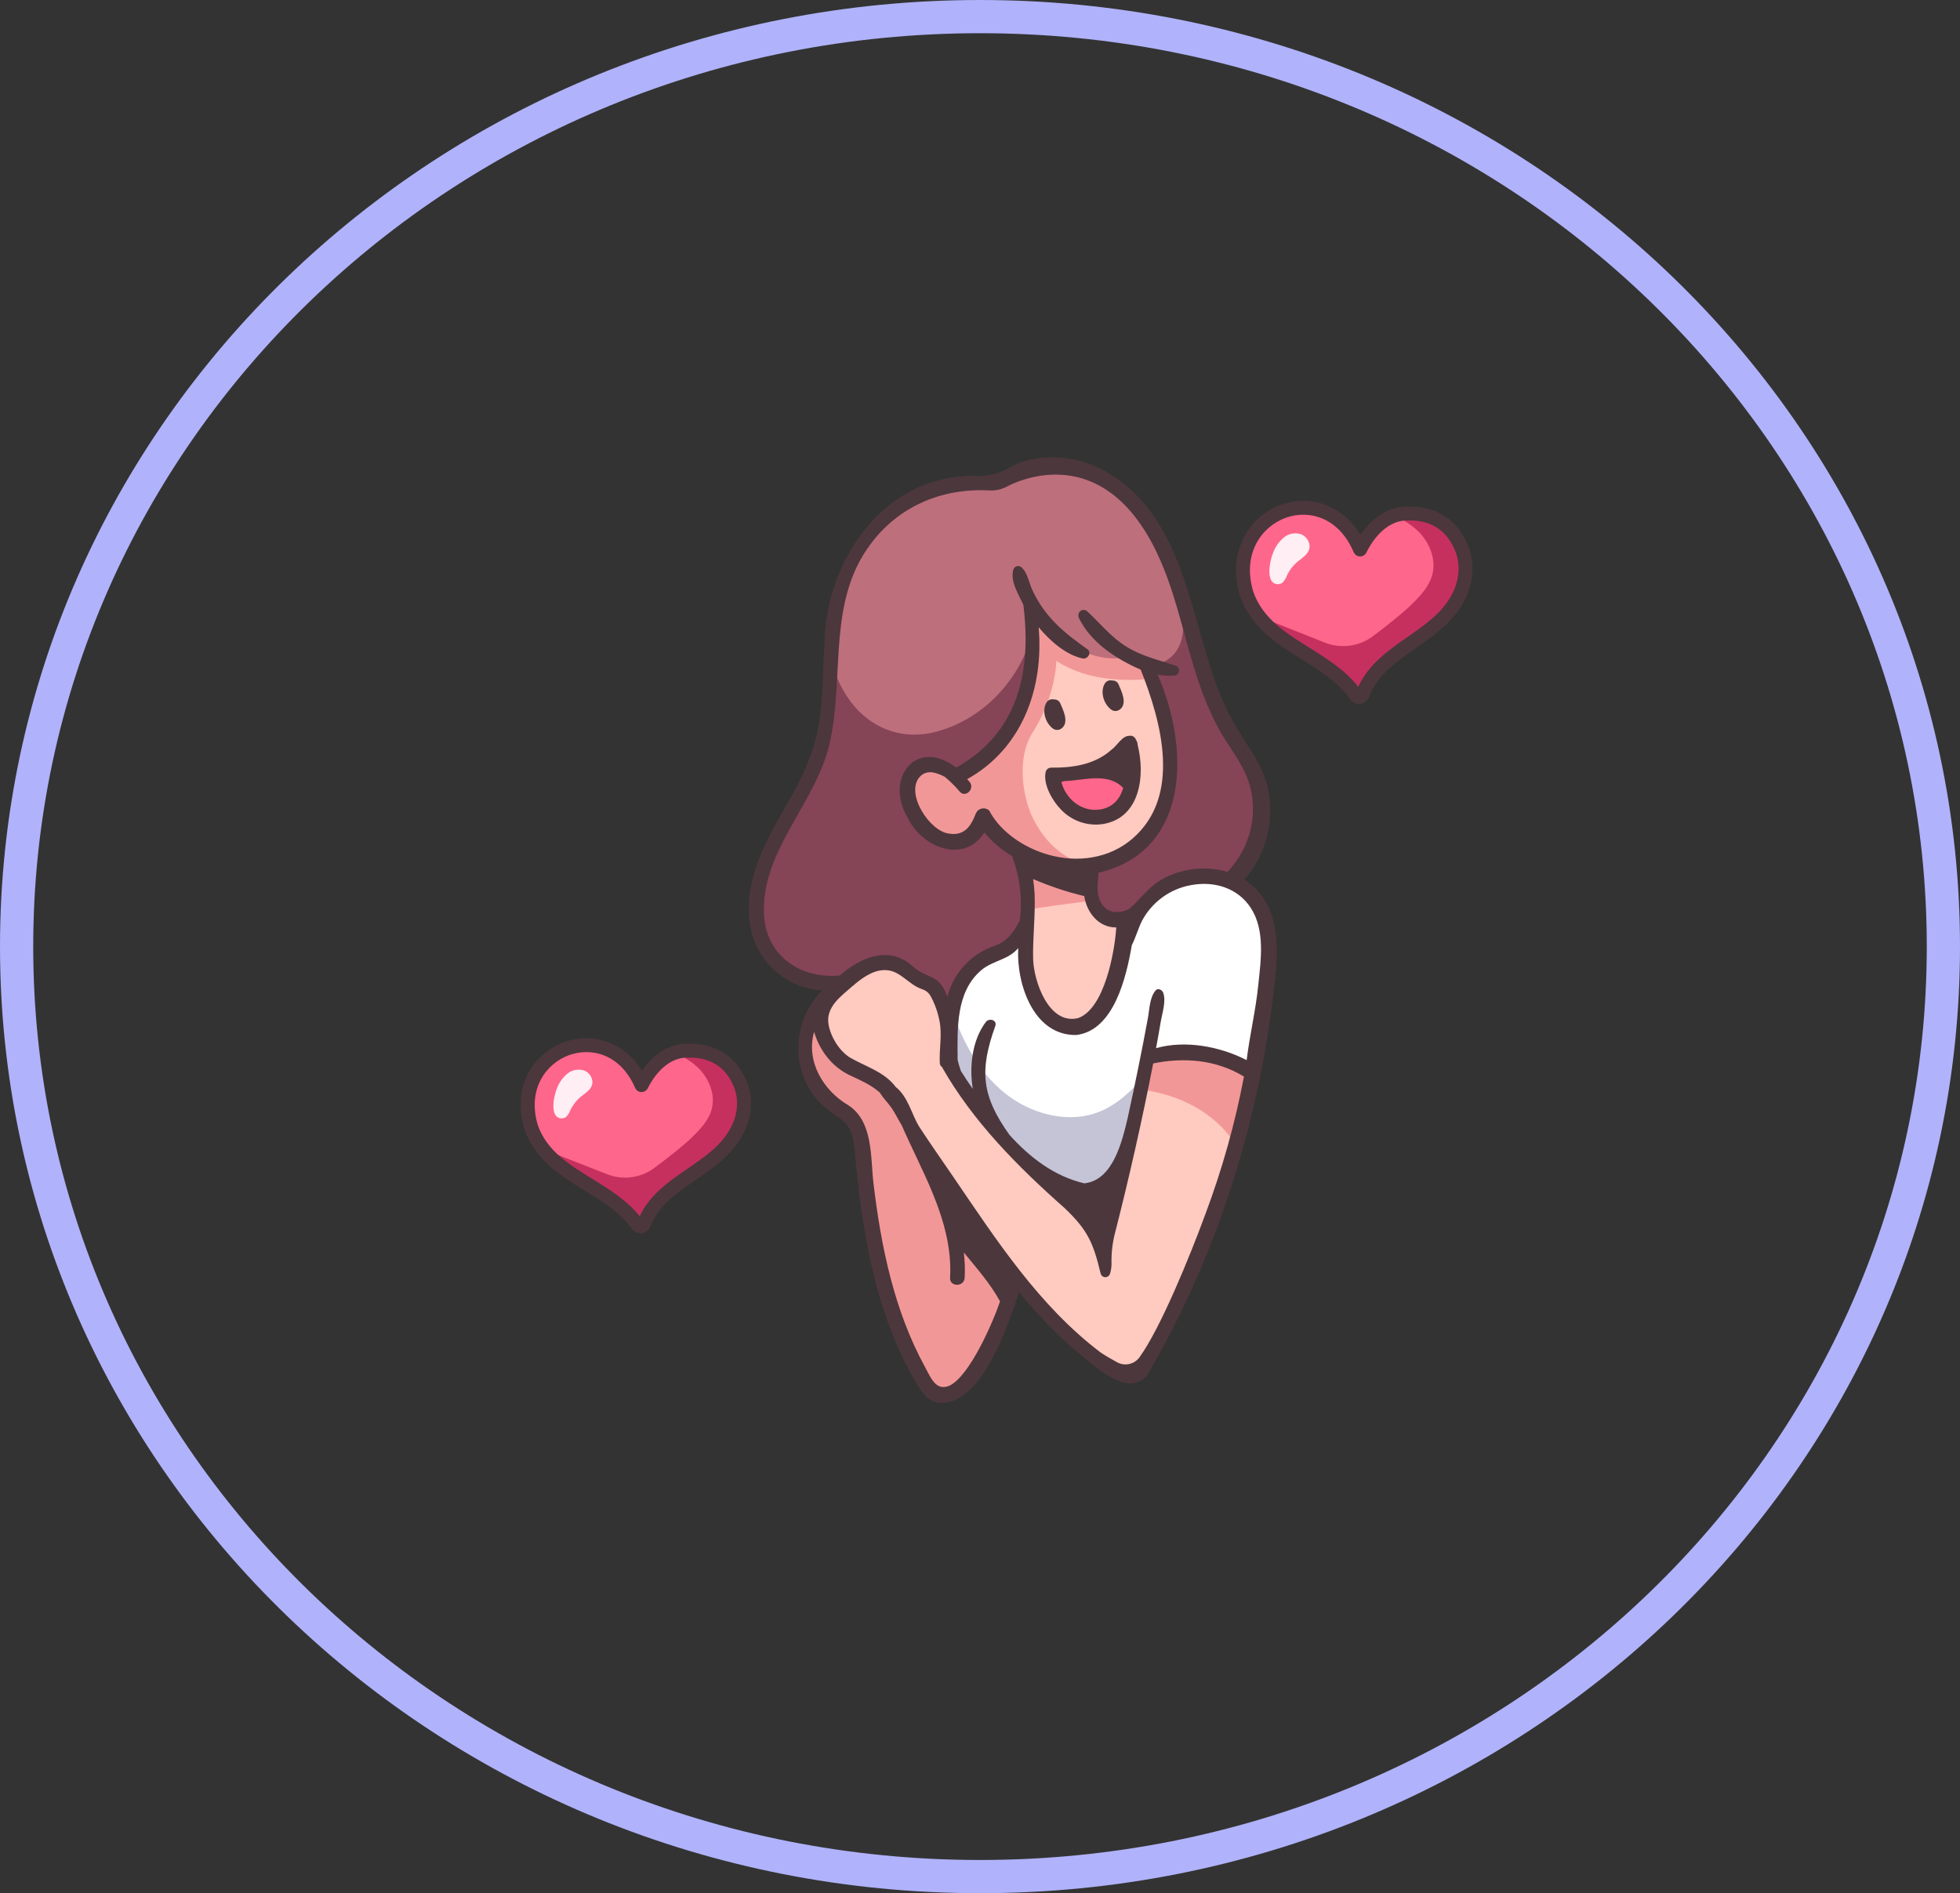 <svg width="59" height="57" viewBox="0 0 59 57" fill="none" xmlns="http://www.w3.org/2000/svg">
<rect x="0" y="0" width="59" height="57" fill="#333333" stroke="none"/>
<path d="M58.5 28.5C58.5 43.948 45.533 56.5 29.5 56.5C13.467 56.5 0.5 43.948 0.5 28.5C0.5 13.052 13.467 0.5 29.5 0.5C45.533 0.5 58.5 13.052 58.5 28.5Z" stroke="#B0B3FB"/>
<g clip-path="url(#clip0_43_2)">
<path d="M31.098 27.371C31.098 27.371 31.097 28.343 29.997 28.701C28.897 29.06 28.411 30.459 28.667 32.202C28.667 32.202 29.92 34.829 32.964 36.203C32.964 36.203 34.294 34.917 34.575 31.848C34.575 31.848 36.539 31.439 37.718 32.283C37.718 32.283 38.78 28.241 37.892 27.141C37.005 26.041 35.061 25.837 34.064 27.678C34.064 27.678 32.122 28.139 31.098 27.371Z" fill="white"/>
<path d="M32.901 33.539C32.224 33.739 31.479 33.612 30.856 33.301C29.725 32.736 29.09 31.633 28.674 30.48C28.577 31.05 28.575 31.632 28.667 32.202C28.667 32.202 29.92 34.829 32.964 36.203C32.964 36.203 34.162 35.043 34.524 32.3C34.084 32.827 33.576 33.34 32.901 33.539Z" fill="#C4C4D6"/>
<path d="M37.938 23.992C37.938 23.992 36.978 22.189 36.554 21.282C36.064 20.238 35.822 19.097 35.475 17.997C35.128 16.896 34.704 15.745 33.882 14.934C32.004 13.082 30.057 14.61 30.057 14.61C30.057 14.61 29.841 14.576 29.704 14.572C27.688 14.499 25.721 15.975 25.226 17.931C24.91 19.182 25.148 20.517 24.877 21.778C24.597 23.08 23.801 24.202 23.232 25.406C22.74 26.445 22.434 27.738 23.071 28.695C23.616 29.516 24.825 29.807 25.685 29.325C25.977 29.161 26.254 28.915 26.588 28.919C26.782 28.921 26.963 29.009 27.132 29.104C27.693 29.419 28.197 29.828 28.62 30.314C28.709 29.945 28.881 29.601 29.124 29.308C29.366 29.016 29.672 28.783 30.018 28.627C30.979 28.203 32.123 28.427 33.102 28.044C33.818 27.763 34.371 27.188 35.012 26.762C35.652 26.337 36.513 26.065 37.176 26.453C37.736 25.761 38.009 24.88 37.938 23.992Z" fill="#BE6F7C"/>
<path d="M37.938 23.992C37.938 23.992 36.978 22.189 36.554 21.282C36.093 20.301 35.852 19.235 35.536 18.196C35.536 18.196 36.175 20.332 33.916 20.047C33.523 19.998 33.493 20.684 33.042 20.666C32.62 20.648 32.28 20.377 32.056 20.037C31.756 19.583 31.618 19.081 31.527 18.554C31.498 18.385 31.204 18.38 31.18 18.554C30.96 20.173 29.767 21.616 28.168 22.034C27.239 22.277 26.35 21.992 25.721 21.27C25.384 20.868 25.148 20.392 25.034 19.88C25.02 20.518 25.01 21.157 24.877 21.778C24.597 23.08 23.801 24.201 23.232 25.405C22.74 26.444 22.435 27.738 23.071 28.695C23.616 29.516 24.826 29.807 25.685 29.325C25.977 29.161 26.254 28.915 26.588 28.919C26.782 28.921 26.963 29.009 27.132 29.103C27.694 29.419 28.197 29.828 28.62 30.314C28.709 29.945 28.881 29.601 29.124 29.308C29.366 29.016 29.672 28.783 30.018 28.627C30.979 28.203 32.123 28.427 33.102 28.044C33.818 27.763 34.371 27.188 35.012 26.762C35.652 26.337 36.513 26.065 37.176 26.453C37.736 25.761 38.008 24.88 37.938 23.992Z" fill="#864457"/>
<path d="M34.597 31.763C34.597 31.763 36.317 31.283 37.617 32.383C37.617 32.383 36.597 38.964 34.138 41.324C34.138 41.324 32.297 40.603 30.617 38.523C30.617 38.523 29.997 41.063 28.277 41.983C28.277 41.983 26.137 39.883 25.917 34.193C25.778 33.782 25.484 33.441 25.097 33.243C24.453 32.921 23.98 31.473 24.597 30.423C25.215 29.374 26.677 28.943 26.677 28.943L27.797 29.523C27.797 29.523 28.597 29.943 28.537 32.083C28.537 32.083 29.901 34.503 31.949 35.843C33.998 37.184 34.007 34.243 34.007 34.243L34.597 31.763Z" fill="#FFCAC0"/>
<path d="M34.597 31.763L34.35 32.804C35.492 32.953 36.558 33.476 37.196 34.461C37.483 33.247 37.617 32.383 37.617 32.383C36.317 31.284 34.597 31.763 34.597 31.763Z" fill="#F29797"/>
<path d="M30.459 38.517C30.224 38.152 29.986 37.789 29.745 37.428C29.303 36.767 28.867 36.102 28.43 35.438C28.002 34.788 27.633 34.121 27.222 33.463C26.508 32.318 25.322 32.022 25.095 31.739C24.862 31.448 24.753 30.799 24.612 30.456C24.607 30.445 24.602 30.434 24.598 30.422L24.597 30.423C23.979 31.473 24.452 32.921 25.097 33.243C25.484 33.441 25.778 33.782 25.917 34.194C25.917 34.194 26.085 39.535 27.878 41.48C27.997 41.659 28.13 41.827 28.277 41.983C29.733 41.205 30.401 39.266 30.572 38.688C30.534 38.632 30.496 38.575 30.459 38.517Z" fill="#F29797"/>
<path d="M28.974 23.561C28.974 23.561 28.862 22.709 27.718 23.113C26.575 23.516 27.942 25.019 27.942 25.019C27.942 25.019 29.131 25.849 29.602 24.705L30.768 25.759C30.964 26.513 30.994 27.301 30.858 28.069C30.634 29.369 31.106 31.073 32.35 30.939C33.594 30.804 33.885 27.755 33.885 27.755C33.885 27.755 32.495 28.338 32.786 26.006C32.786 26.006 35.724 26.088 35.074 21.977L34.558 20.018C34.558 20.018 32.452 20.359 31.158 18.411C31.158 18.411 31.949 21.685 29.198 23.09C29.198 23.09 28.952 23.27 28.974 23.561Z" fill="#FFCAC0"/>
<path d="M31.774 27.261C32.113 27.213 32.456 27.173 32.798 27.127C32.744 26.885 32.728 26.563 32.772 26.134C32.578 26.044 32.387 25.947 32.204 25.844C31.7 25.562 31.361 25.158 31.099 24.648C30.841 24.142 30.525 22.865 31.131 21.977C31.204 21.87 31.091 21.069 30.99 21.191C30.966 21.219 30.943 21.248 30.92 21.277H30.919C30.626 21.962 30.105 22.628 29.198 23.091C29.198 23.091 28.952 23.27 28.974 23.561C28.974 23.561 28.862 22.709 27.718 23.113C26.575 23.517 27.943 25.019 27.943 25.019C27.943 25.019 29.131 25.849 29.602 24.705L30.768 25.759C30.768 25.759 30.977 26.43 30.932 27.383C31.213 27.342 31.494 27.301 31.774 27.261Z" fill="#F29797"/>
<path d="M34.558 20.018L33.825 19.794C33.825 19.794 32.391 20.169 31.098 18.222C31.098 18.222 31.643 21.79 29.198 23.09C29.198 23.09 28.971 23.257 28.974 23.528L29.065 23.671C31.736 22.628 31.801 19.897 31.801 19.897C32.741 20.524 33.966 20.51 34.667 20.433L34.558 20.018Z" fill="#F29797"/>
<path d="M28.727 23.145L28.964 23.514C28.928 23.368 28.844 23.239 28.727 23.145Z" fill="#F29797"/>
<path d="M31.753 23.395C31.753 23.395 33.228 22.939 34.007 23.742C34.007 23.742 33.775 24.958 32.618 24.544C31.713 24.221 31.753 23.395 31.753 23.395Z" fill="#FF668B"/>
<path d="M31.473 23.262C31.401 23.652 31.706 24.14 31.943 24.379C32.103 24.547 32.302 24.674 32.522 24.749C32.742 24.824 32.977 24.845 33.207 24.809C34.325 24.622 34.477 23.342 34.248 22.441C34.247 22.377 34.227 22.316 34.19 22.264C34.176 22.224 34.147 22.191 34.11 22.171C34.072 22.151 34.029 22.145 33.988 22.155C33.779 22.152 33.621 22.459 33.456 22.574C32.952 23.024 32.289 23.119 31.639 23.112C31.598 23.113 31.558 23.128 31.527 23.156C31.497 23.183 31.477 23.221 31.473 23.262ZM33.061 24.378C32.534 24.433 32.078 24.04 31.949 23.544C31.977 23.535 32.006 23.526 32.035 23.517C32.625 23.501 33.342 23.24 33.812 23.724C33.71 24.065 33.484 24.336 33.061 24.378V24.378Z" fill="#4C373C"/>
<path d="M38.398 29.322C38.506 28.291 38.427 27.08 37.455 26.484C38.08 25.784 38.347 24.794 38.194 23.87C38.098 23.289 37.794 22.794 37.476 22.31C37.113 21.764 36.816 21.176 36.594 20.558C35.807 18.355 35.561 15.519 33.323 14.217C32.445 13.706 31.264 13.583 30.369 14.087C30.082 14.253 29.756 14.337 29.426 14.33C26.689 14.239 24.844 16.784 24.814 19.438C24.765 20.227 24.775 21.025 24.646 21.807C24.516 22.601 24.199 23.307 23.805 24.002C23.13 25.193 22.348 26.442 22.583 27.876C22.671 28.396 22.933 28.872 23.325 29.225C23.718 29.578 24.218 29.787 24.745 29.82C23.675 30.903 23.802 32.762 25.17 33.591C25.455 33.782 25.622 33.956 25.681 34.309C25.747 34.7 25.767 35.102 25.81 35.496C26.045 37.622 26.484 39.784 27.582 41.647C27.75 41.928 27.923 42.192 28.274 42.232C29.564 42.322 30.337 39.899 30.677 38.907C31.285 39.646 31.95 40.339 32.704 40.931C33.162 41.314 34.006 42.024 34.534 41.407C36.684 37.728 37.976 33.563 38.398 29.322ZM37.875 29.671C37.799 30.424 37.618 31.167 37.527 31.918C36.721 31.503 35.675 31.31 34.8 31.558C34.849 31.291 34.897 31.023 34.942 30.754C34.986 30.495 35.11 30.139 35.013 29.885C34.98 29.798 34.854 29.735 34.782 29.824C34.604 30.043 34.605 30.377 34.555 30.648C34.37 31.653 34.165 32.655 33.947 33.654C33.778 34.364 33.505 35.54 32.638 35.627C31.733 35.416 30.99 34.84 30.384 34.165C29.55 32.995 29.476 32.239 29.961 30.89C30.022 30.708 29.775 30.64 29.676 30.77C29.259 31.32 29.175 32.121 29.283 32.784C29.158 32.607 29.038 32.427 28.924 32.244C28.886 32.135 28.854 32.026 28.827 31.914C28.82 30.982 28.764 29.871 29.537 29.211C29.875 28.922 30.361 28.9 30.65 28.545C30.593 29.628 31.113 31.181 32.396 31.162C33.538 31.027 33.907 29.401 34.07 28.457C34.188 28.225 34.261 27.958 34.373 27.731C34.521 27.449 34.732 27.205 34.989 27.017C35.246 26.829 35.543 26.703 35.857 26.648C36.547 26.52 37.261 26.73 37.654 27.339C38.09 28.015 37.954 28.914 37.875 29.671ZM31.143 26.894C31.134 26.756 31.12 26.611 31.099 26.466C31.596 26.681 32.111 26.853 32.638 26.979C32.711 27.47 33.07 27.931 33.602 27.923C33.554 28.67 33.244 30.374 32.452 30.653C31.572 30.865 31.121 29.553 31.099 28.878C31.084 28.217 31.172 27.556 31.143 26.894H31.143ZM23.001 27.595C22.871 25.576 24.645 24.141 25.004 22.238C25.405 20.286 24.926 18.116 26.184 16.412C27.044 15.232 28.37 14.689 29.785 14.766C29.955 14.777 30.125 14.742 30.277 14.665C31.148 14.208 33.538 13.532 34.989 17.012C35.436 18.084 35.658 19.23 36.015 20.331C36.18 20.86 36.391 21.373 36.644 21.866C36.915 22.382 37.308 22.841 37.528 23.382C37.93 24.368 37.675 25.493 36.95 26.25C36.225 26.035 35.337 26.166 34.733 26.64C34.463 26.865 34.251 27.138 33.991 27.368C33.744 27.488 33.441 27.51 33.252 27.32C32.967 27.032 33.041 26.642 33.067 26.277C35.863 25.612 35.8 22.468 34.845 20.31C35.01 20.342 35.178 20.351 35.345 20.339C35.381 20.338 35.416 20.324 35.443 20.3C35.469 20.276 35.487 20.243 35.491 20.207C35.496 20.171 35.488 20.135 35.469 20.104C35.45 20.074 35.42 20.051 35.386 20.041C34.877 19.869 34.374 19.759 33.911 19.472C33.441 19.182 33.129 18.776 32.731 18.41C32.589 18.28 32.404 18.442 32.477 18.606C32.834 19.343 33.602 19.845 34.337 20.161C34.958 21.722 35.578 23.958 34.093 25.247C33.399 25.849 32.433 25.984 31.565 25.735C30.862 25.541 30.122 25.066 29.777 24.403C29.747 24.375 29.709 24.356 29.669 24.346C29.629 24.335 29.587 24.335 29.547 24.345C29.507 24.355 29.47 24.375 29.439 24.402C29.408 24.43 29.385 24.465 29.37 24.503C29.224 24.883 29.024 25.172 28.57 25.098C27.985 25.035 27.237 23.884 27.687 23.388C27.903 23.159 28.177 23.256 28.434 23.384C28.599 23.52 28.752 23.671 28.889 23.834C29.065 24.038 29.359 23.742 29.185 23.539C29.161 23.512 29.137 23.485 29.113 23.459C30.772 22.539 31.427 20.709 31.265 18.886C31.605 19.29 32.075 19.712 32.584 19.824C32.73 19.857 32.872 19.666 32.742 19.553C32.038 19.057 31.464 18.59 31.086 17.787C30.979 17.569 30.936 17.25 30.753 17.084C30.735 17.066 30.712 17.053 30.686 17.047C30.661 17.04 30.635 17.04 30.61 17.047C30.585 17.054 30.562 17.067 30.543 17.085C30.524 17.103 30.511 17.125 30.503 17.15C30.402 17.504 30.664 17.899 30.806 18.213C31.053 20.216 30.661 22.059 28.785 23.11C27.578 22.192 26.627 23.429 27.313 24.603C27.736 25.507 29.01 26.037 29.632 25.065C29.867 25.348 30.149 25.588 30.465 25.776C30.7 26.391 30.781 27.054 30.699 27.708C30.535 28.036 30.334 28.332 29.965 28.468C29.614 28.582 29.297 28.783 29.044 29.052C28.791 29.321 28.61 29.65 28.518 30.007C28.237 29.263 27.937 29.517 27.453 29.076C26.759 28.456 25.892 28.831 25.282 29.368C24.147 29.484 23.097 28.823 23.001 27.595H23.001ZM28.576 41.722C28.167 41.895 28.013 41.463 27.849 41.166C26.917 39.465 26.52 37.532 26.293 35.622C26.2 34.826 26.288 33.764 25.533 33.274C24.775 32.828 24.255 31.95 24.507 31.067C24.673 31.634 25.05 32.125 25.588 32.377C25.914 32.533 26.232 32.664 26.489 32.901C26.581 33.057 26.718 33.19 26.826 33.342C26.949 33.512 27.033 33.705 27.145 33.882C27.443 34.568 27.785 35.22 28.069 35.91C28.405 36.725 28.65 37.58 28.599 38.47C28.582 38.753 29.023 38.752 29.039 38.47C29.052 38.217 29.043 37.963 29.014 37.711C29.401 38.184 29.81 38.643 30.103 39.183C29.883 39.832 29.182 41.44 28.576 41.722ZM36.291 36.537C35.809 37.852 34.928 40 34.3 40.866C34.226 40.968 34.116 41.04 33.992 41.067C33.868 41.095 33.738 41.076 33.627 41.015C33.453 40.92 33.253 40.805 33.124 40.715C31.279 39.315 29.999 37.344 28.71 35.453C28.363 34.943 28.005 34.438 27.668 33.92C27.43 33.523 27.337 33.026 26.964 32.727C26.622 32.267 26.05 32.111 25.575 31.835C25.255 31.625 25.007 31.219 24.941 30.845C24.849 30.315 25.321 29.993 25.669 29.683C25.697 29.669 25.722 29.648 25.741 29.623C26.032 29.383 26.381 29.155 26.759 29.218C27.134 29.282 27.373 29.645 27.727 29.77C27.941 29.846 27.986 29.922 28.086 30.133C28.176 30.325 28.241 30.528 28.281 30.736C28.365 31.171 28.268 31.579 28.29 32.011C28.291 32.033 28.297 32.055 28.308 32.075C28.32 32.094 28.335 32.111 28.354 32.124C29.283 33.765 30.644 35.131 32.045 36.371C32.754 37.045 32.911 37.428 33.133 38.35C33.143 38.38 33.161 38.406 33.186 38.425C33.211 38.443 33.242 38.453 33.273 38.453C33.304 38.453 33.335 38.443 33.36 38.425C33.385 38.406 33.404 38.38 33.413 38.35C33.445 38.247 33.461 38.14 33.459 38.032C33.452 37.741 33.484 37.45 33.553 37.167C33.989 35.462 34.376 33.745 34.714 32.017C35.654 31.826 36.612 31.906 37.446 32.413C37.179 33.818 36.793 35.197 36.291 36.537L36.291 36.537Z" fill="#4C373C"/>
<path d="M33.425 21.346C33.466 21.385 33.52 21.407 33.577 21.407C33.633 21.407 33.688 21.385 33.729 21.346C33.938 21.16 33.753 20.796 33.664 20.591C33.646 20.558 33.619 20.53 33.586 20.512C33.552 20.494 33.514 20.486 33.476 20.489C33.435 20.479 33.391 20.482 33.352 20.498C33.312 20.514 33.279 20.543 33.257 20.579C33.112 20.823 33.218 21.173 33.425 21.346Z" fill="#4C373C"/>
<path d="M31.67 21.916C31.712 21.955 31.766 21.977 31.823 21.977C31.879 21.977 31.933 21.955 31.974 21.916C32.184 21.73 31.998 21.366 31.91 21.161C31.892 21.128 31.865 21.1 31.831 21.082C31.798 21.064 31.76 21.056 31.722 21.059C31.681 21.049 31.637 21.052 31.598 21.068C31.558 21.084 31.525 21.113 31.503 21.149C31.357 21.393 31.464 21.743 31.67 21.916ZM31.643 21.684C31.643 21.685 31.643 21.685 31.643 21.684V21.684Z" fill="#4C373C"/>
<path d="M22.226 32.514C21.929 31.896 21.373 31.616 20.708 31.633C20.065 31.62 19.581 32.121 19.311 32.67C18.33 30.408 15.281 31.617 15.991 33.945C16.513 35.432 18.332 35.666 19.184 36.868C19.195 36.887 19.212 36.901 19.231 36.911C19.251 36.92 19.273 36.923 19.294 36.921C19.316 36.918 19.336 36.909 19.352 36.895C19.369 36.881 19.381 36.862 19.387 36.842C19.882 35.573 21.446 35.285 22.123 34.156C22.426 33.651 22.502 33.05 22.226 32.514Z" fill="#FF668B"/>
<path d="M22.226 32.514C21.929 31.896 21.373 31.616 20.708 31.633C20.571 31.63 20.434 31.651 20.303 31.695C20.561 31.799 20.797 31.948 21.002 32.136C21.336 32.455 21.543 32.944 21.424 33.393C21.338 33.718 21.099 33.976 20.862 34.212C20.591 34.481 20.102 34.862 19.697 35.163C19.496 35.313 19.261 35.409 19.013 35.443C18.766 35.476 18.513 35.446 18.28 35.355C17.8 35.166 17.199 34.931 16.825 34.785C16.655 34.718 16.498 34.656 16.348 34.592C17.091 35.536 18.474 35.865 19.184 36.868C19.195 36.887 19.212 36.901 19.231 36.911C19.251 36.92 19.273 36.923 19.294 36.921C19.316 36.918 19.336 36.909 19.352 36.895C19.369 36.881 19.381 36.862 19.387 36.842C19.882 35.573 21.446 35.285 22.124 34.156C22.426 33.651 22.502 33.05 22.226 32.514Z" fill="#C6305F"/>
<path d="M19.277 37.132C19.225 37.132 19.173 37.118 19.126 37.093C19.08 37.068 19.04 37.032 19.011 36.988C18.669 36.504 18.154 36.187 17.608 35.85C16.873 35.397 16.114 34.928 15.793 34.015C15.792 34.012 15.791 34.009 15.79 34.007C15.377 32.652 16.116 31.694 16.977 31.377C17.725 31.102 18.728 31.275 19.322 32.236C19.682 31.713 20.18 31.413 20.707 31.423C21.489 31.404 22.095 31.759 22.414 32.421C22.706 32.989 22.666 33.661 22.303 34.264C21.97 34.82 21.447 35.179 20.941 35.526C20.368 35.919 19.827 36.291 19.582 36.918C19.561 36.974 19.525 37.023 19.478 37.061C19.431 37.098 19.375 37.122 19.315 37.13C19.303 37.131 19.29 37.132 19.277 37.132ZM16.191 33.88C16.463 34.651 17.126 35.06 17.829 35.493C18.341 35.809 18.869 36.134 19.256 36.616C19.568 35.959 20.145 35.563 20.704 35.18C21.194 34.844 21.657 34.526 21.944 34.048C22.23 33.571 22.265 33.047 22.04 32.611C22.039 32.609 22.038 32.607 22.037 32.605C21.725 31.955 21.145 31.831 20.714 31.843C20.71 31.843 20.708 31.843 20.704 31.843C20.698 31.843 20.692 31.843 20.686 31.843C20.006 31.843 19.607 32.546 19.5 32.763C19.482 32.799 19.454 32.829 19.42 32.85C19.386 32.871 19.346 32.881 19.306 32.88C19.266 32.879 19.227 32.867 19.194 32.844C19.161 32.822 19.135 32.791 19.119 32.754C18.675 31.731 17.796 31.523 17.122 31.771C16.441 32.022 15.86 32.788 16.191 33.88Z" fill="#4C373C"/>
<path d="M17.596 32.234C17.512 32.205 17.422 32.197 17.334 32.211C17.245 32.225 17.162 32.261 17.092 32.316C16.951 32.428 16.842 32.576 16.776 32.743C16.65 33.029 16.575 33.562 16.816 33.654C16.854 33.67 16.896 33.675 16.937 33.669C16.979 33.663 17.017 33.647 17.05 33.62C17.102 33.563 17.143 33.497 17.169 33.424C17.244 33.267 17.353 33.128 17.488 33.017C17.614 32.914 17.77 32.826 17.819 32.671C17.874 32.499 17.761 32.303 17.596 32.234Z" fill="#FFEEF3"/>
<path d="M43.941 16.381C43.636 15.735 43.064 15.442 42.379 15.46C41.718 15.448 41.22 15.97 40.942 16.544C39.932 14.181 36.794 15.444 37.525 17.875C38.062 19.428 39.934 19.672 40.81 20.928C40.822 20.947 40.839 20.963 40.859 20.972C40.879 20.982 40.902 20.986 40.924 20.983C40.946 20.98 40.967 20.97 40.984 20.956C41.001 20.941 41.014 20.922 41.02 20.9C41.529 19.575 43.139 19.274 43.836 18.096C44.148 17.568 44.225 16.94 43.941 16.381Z" fill="#FF668B"/>
<path d="M43.941 16.381C43.636 15.735 43.064 15.442 42.379 15.46C42.238 15.457 42.097 15.48 41.963 15.526C42.228 15.635 42.471 15.791 42.681 15.986C43.025 16.319 43.239 16.83 43.116 17.299C43.027 17.638 42.782 17.908 42.538 18.154C42.259 18.435 41.755 18.832 41.338 19.148C41.133 19.304 40.891 19.404 40.636 19.439C40.38 19.474 40.12 19.443 39.881 19.348C39.387 19.151 38.768 18.904 38.383 18.752C38.208 18.683 38.047 18.618 37.892 18.55C38.656 19.536 40.08 19.88 40.81 20.928C40.822 20.947 40.839 20.963 40.859 20.972C40.879 20.982 40.902 20.986 40.924 20.983C40.946 20.98 40.967 20.97 40.984 20.956C41.001 20.941 41.014 20.922 41.02 20.9C41.529 19.575 43.139 19.274 43.836 18.095C44.148 17.568 44.225 16.94 43.941 16.381Z" fill="#C6305F"/>
<path d="M40.907 21.194C40.853 21.194 40.801 21.18 40.754 21.154C40.706 21.128 40.666 21.091 40.637 21.047C40.283 20.54 39.753 20.208 39.191 19.856C38.436 19.384 37.656 18.895 37.327 17.944C37.326 17.941 37.325 17.939 37.324 17.936C36.916 16.578 37.636 15.53 38.559 15.195C39.323 14.918 40.348 15.105 40.952 16.103C41.317 15.562 41.822 15.25 42.357 15.25H42.378C43.182 15.232 43.803 15.599 44.13 16.289C44.428 16.878 44.387 17.576 44.017 18.203C43.674 18.782 43.136 19.156 42.617 19.518C42.026 19.929 41.469 20.317 41.216 20.975C41.195 21.033 41.158 21.083 41.11 21.121C41.063 21.16 41.005 21.184 40.945 21.192C40.932 21.193 40.92 21.194 40.907 21.194ZM37.725 17.811C38.006 18.619 38.69 19.047 39.414 19.5C39.943 19.831 40.488 20.172 40.886 20.677C41.205 19.989 41.8 19.575 42.377 19.173C42.882 18.821 43.359 18.489 43.655 17.988C43.951 17.488 43.988 16.936 43.754 16.476C43.753 16.474 43.753 16.473 43.752 16.471C43.429 15.788 42.831 15.658 42.385 15.67C42.382 15.67 42.379 15.67 42.375 15.67C41.663 15.657 41.242 16.405 41.131 16.635C41.113 16.671 41.085 16.701 41.051 16.722C41.017 16.743 40.977 16.754 40.937 16.753C40.897 16.753 40.857 16.74 40.824 16.717C40.791 16.695 40.764 16.663 40.749 16.626C40.294 15.563 39.393 15.34 38.702 15.59C37.989 15.849 37.38 16.654 37.725 17.811Z" fill="#4C373C"/>
<path d="M39.177 16.089C39.09 16.058 38.997 16.049 38.906 16.064C38.815 16.079 38.73 16.117 38.658 16.174C38.512 16.292 38.4 16.445 38.332 16.62C38.203 16.919 38.126 17.474 38.373 17.571C38.413 17.588 38.456 17.593 38.499 17.587C38.541 17.581 38.581 17.563 38.614 17.536C38.669 17.476 38.71 17.407 38.737 17.331C38.814 17.167 38.926 17.022 39.066 16.906C39.195 16.799 39.355 16.706 39.406 16.544C39.462 16.365 39.346 16.16 39.177 16.089Z" fill="#FFEEF3"/>
</g>
<defs>
<clipPath id="clip0_43_2">
<rect width="30" height="30" fill="white" transform="translate(15 13)"/>
</clipPath>
</defs>
</svg>
